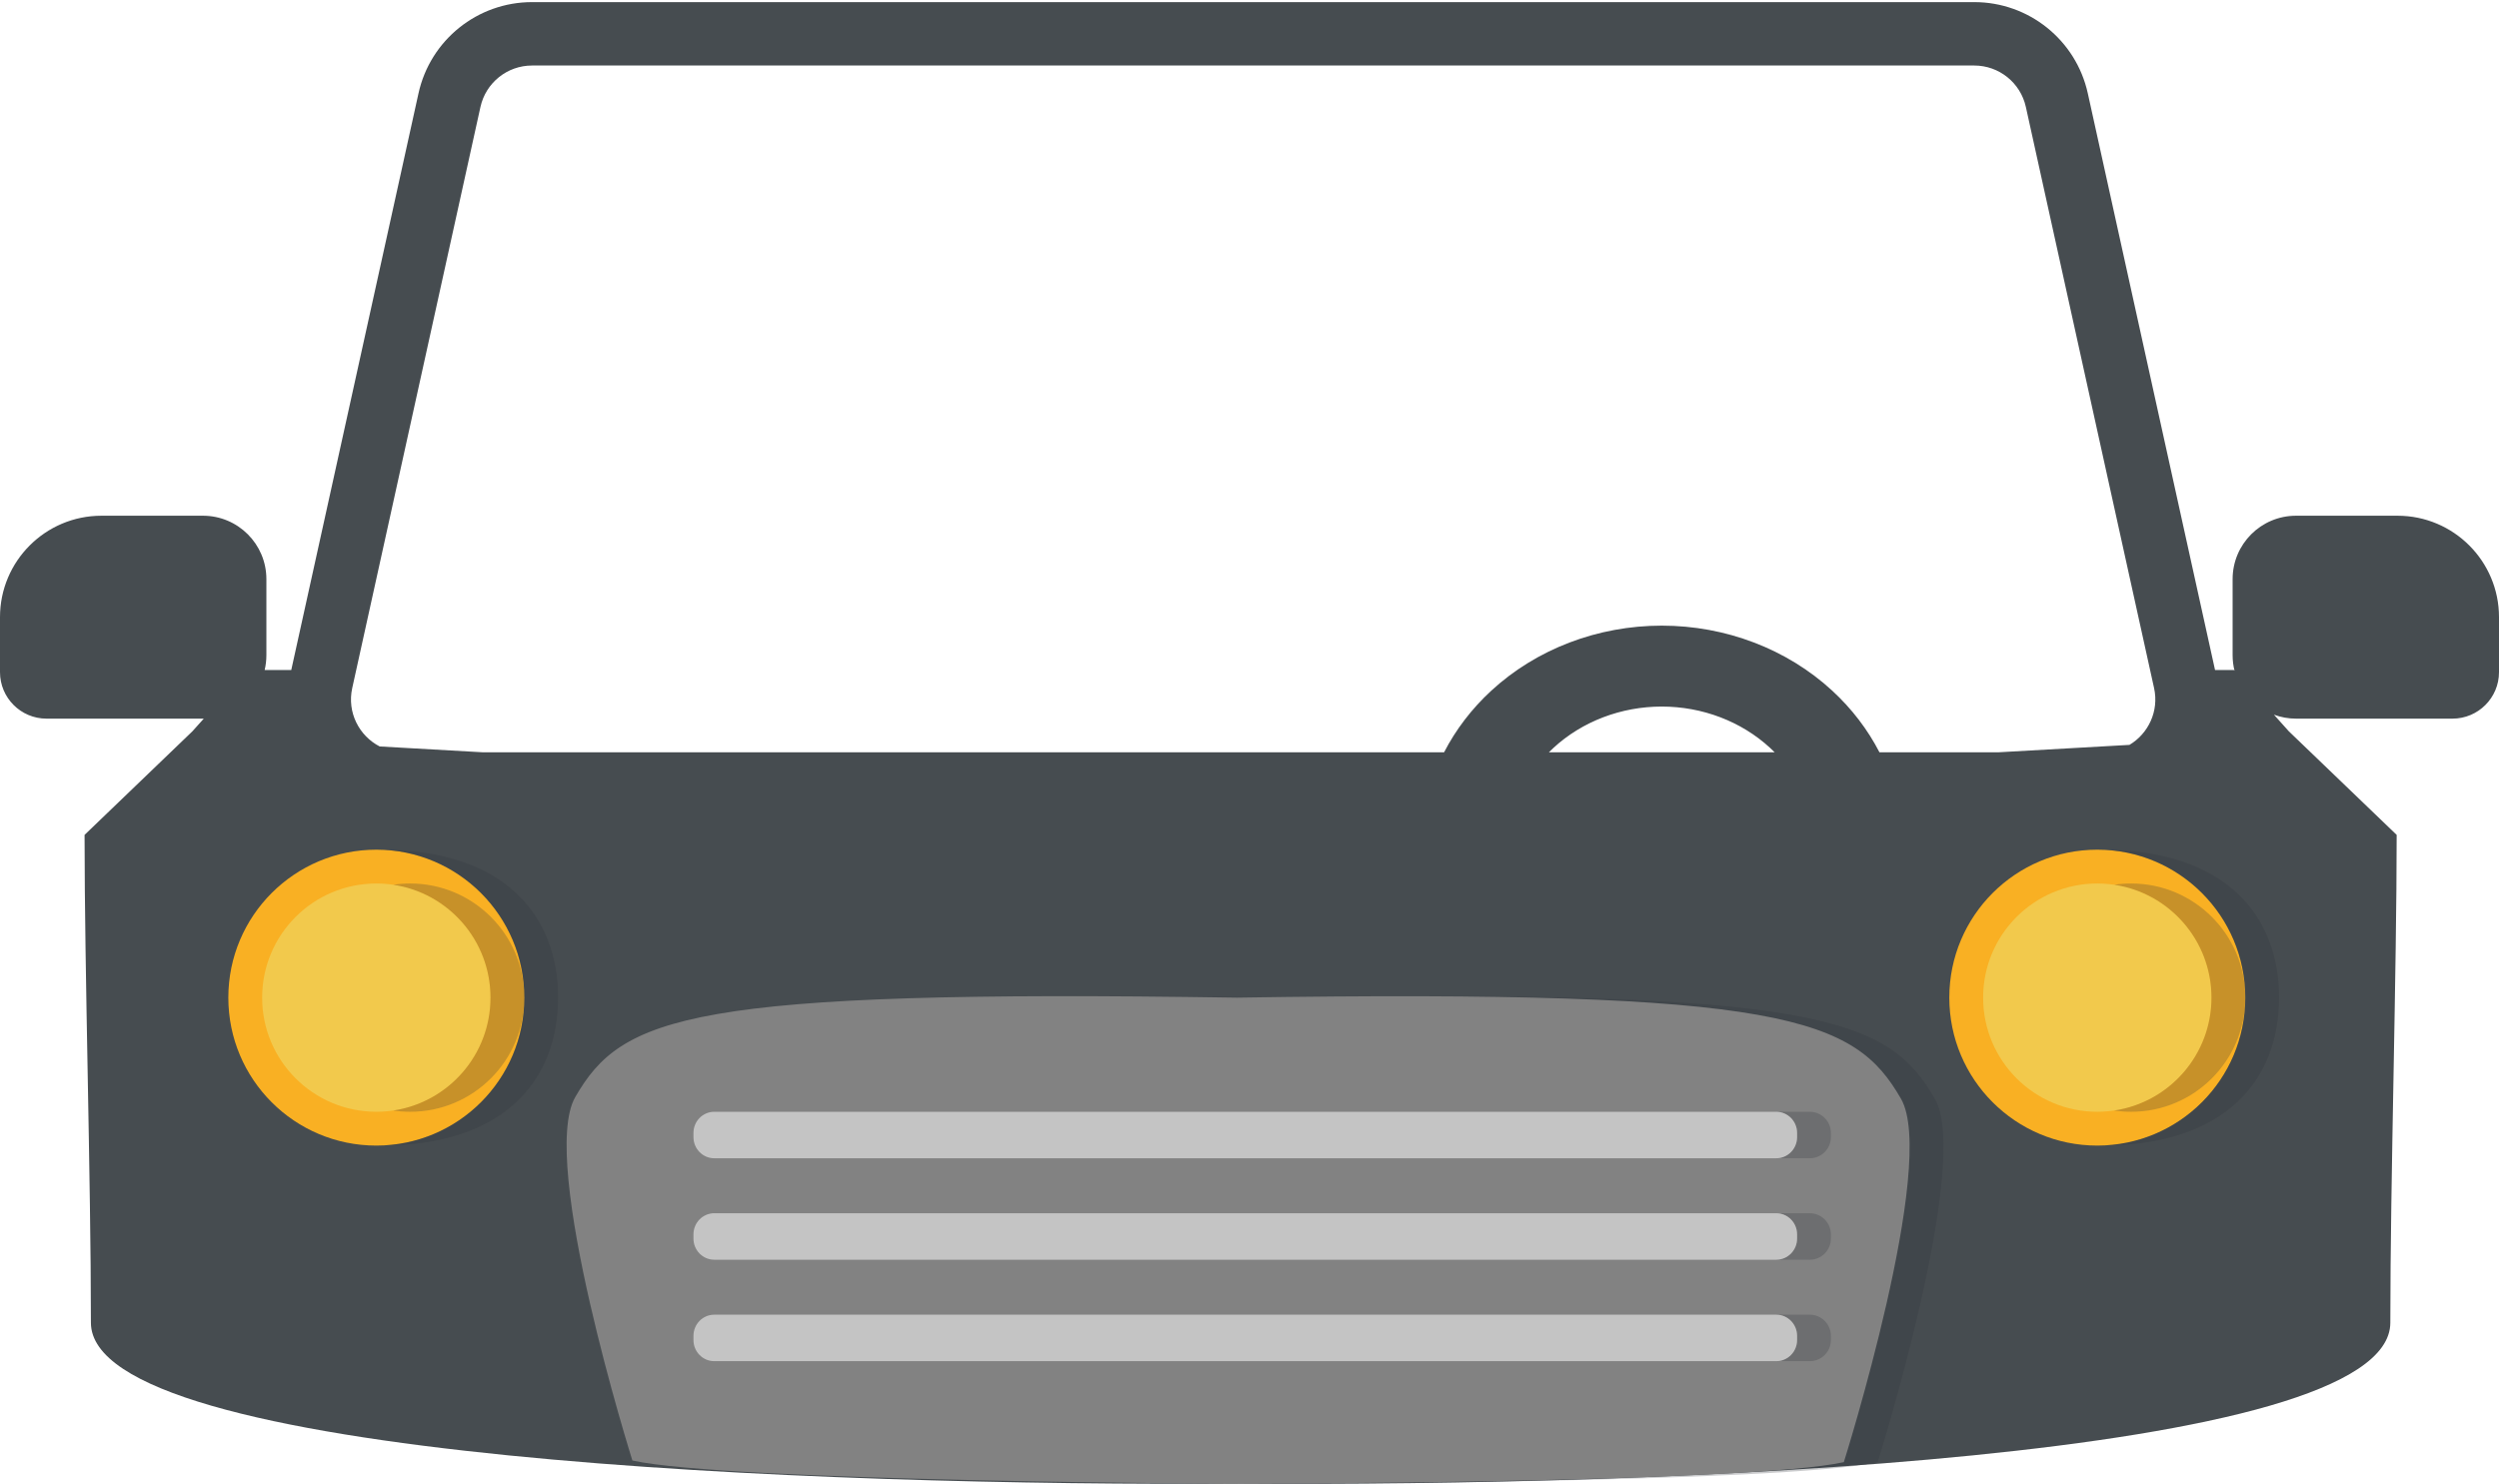 <svg width="591" height="351" viewBox="0 0 591 351" fill="none" xmlns="http://www.w3.org/2000/svg">
<path fill-rule="evenodd" clip-rule="evenodd" d="M68.881 158.5L98.973 22.076C101.753 9.474 112.922 0.5 125.828 0.5H466.9C479.805 0.5 490.974 9.474 493.754 22.076L523.846 158.5H528.299L528.453 158.671C528.157 157.497 528 156.267 528 155V137C528 128.716 534.716 122 543 122H567C580.255 122 591 132.745 591 146V159C591 165.075 586.075 170 580 170H543C541.16 170 539.398 169.669 537.769 169.063L541.299 173L566.799 197.5C566.799 213.765 566.43 233.925 566.058 254.255V254.264L566.058 254.27C565.68 274.941 565.299 295.787 565.299 312.892C565.299 345.14 392.601 351.675 293.399 350.948C194.198 351.675 21.5 345.14 21.5 312.892C21.5 295.783 21.119 274.931 20.741 254.256C20.369 233.925 20 213.765 20 197.5L45.5 173L48.191 169.999C48.127 170 48.064 170 48 170H11C4.925 170 0 165.075 0 159V146C0 132.745 10.745 122 24 122H48C56.284 122 63 128.716 63 137V155C63 156.205 62.858 157.377 62.59 158.5H68.881ZM113.621 25.308C114.885 19.579 119.962 15.5 125.828 15.5H466.9C472.766 15.5 477.843 19.579 479.106 25.308L509.426 162.763C510.639 168.266 508.043 173.564 503.604 176.209L472.725 177.956H444.477C441.71 172.595 437.95 167.655 433.305 163.377C422.616 153.531 408.117 148 393 148C377.883 148 363.384 153.531 352.695 163.377C348.05 167.655 344.29 172.595 341.523 177.956H114.074L89.797 176.582C84.951 174.089 82.028 168.539 83.302 162.763L113.621 25.308ZM366.309 177.956H419.691C419.339 177.602 418.978 177.255 418.608 176.914C411.816 170.659 402.605 167.144 393 167.144C383.395 167.144 374.184 170.659 367.392 176.914C367.022 177.255 366.661 177.602 366.309 177.956Z" fill="#464C50"/>
<circle cx="496" cy="236" r="35" fill="#F9B023"/>
<circle cx="496" cy="236" r="27" fill="#F2C94C"/>
<g style="mix-blend-mode:multiply" opacity="0.25">
<path d="M496.501 270.996C515.6 270.729 531 255.163 531 236C531 216.837 515.6 201.271 496.501 201.004C496.666 201.001 496.833 201 497 201C526.5 201 539 216.67 539 236C539 255.33 526.5 271 497 271C496.833 271 496.666 270.999 496.501 270.996Z" fill="#30333A"/>
<path d="M500 262.706C513.015 260.773 523 249.553 523 236C523 222.447 513.015 211.227 500 209.294C501.305 209.1 502.641 209 504 209C518.912 209 531 221.088 531 236C531 250.912 518.912 263 504 263C502.641 263 501.305 262.9 500 262.706Z" fill="#30333A"/>
</g>
<circle cx="89" cy="236" r="35" fill="#F9B023"/>
<circle cx="89" cy="236" r="27" fill="#F2C94C"/>
<g style="mix-blend-mode:multiply" opacity="0.25">
<path d="M89.501 270.996C108.6 270.729 124 255.163 124 236C124 216.837 108.6 201.271 89.501 201.004C89.666 201.001 89.833 201 90 201C119.5 201 132 216.67 132 236C132 255.33 119.5 271 90 271C89.833 271 89.666 270.999 89.501 270.996Z" fill="#30333A"/>
<path d="M93 262.706C106.015 260.773 116 249.553 116 236C116 222.447 106.015 211.227 93 209.294C94.305 209.1 95.641 209 97 209C111.912 209 124 221.088 124 236C124 250.912 111.912 263 97 263C95.641 263 94.305 262.9 93 262.706Z" fill="#30333A"/>
</g>
<g style="mix-blend-mode:multiply" opacity="0.25">
<path fill-rule="evenodd" clip-rule="evenodd" d="M157.556 345.5C157.556 345.5 135.256 274.7 144.056 259.5C155.056 240.5 170.558 234 300.557 236V236C430.557 234 446.558 240.887 457.558 259.887C466.358 275.087 444.057 345.887 444.057 345.887C421.573 350.883 300.75 351 300.558 351C300.558 351 300.558 351 300.557 351C300.366 350.999 180.04 350.496 157.556 345.5Z" fill="#30333A"/>
</g>
<path fill-rule="evenodd" clip-rule="evenodd" d="M149.556 345.5C149.556 345.5 127.256 274.7 136.056 259.5C147.056 240.5 162.558 234 292.557 236V236C422.557 234 438.558 240.887 449.558 259.887C458.358 275.087 436.057 345.887 436.057 345.887C413.573 350.883 292.75 351 292.558 351C292.558 351 292.558 351 292.557 351C292.366 350.999 172.04 350.496 149.556 345.5Z" fill="#828282"/>
<g style="mix-blend-mode:multiply" opacity="0.25">
<path d="M420 274H428C430.761 274 433 271.761 433 269V268C433 265.239 430.761 263 428 263H420C422.761 263 425 265.239 425 268V269C425 271.761 422.761 274 420 274Z" fill="#30333A"/>
<path d="M420 298H428C430.761 298 433 295.761 433 293V292C433 289.239 430.761 287 428 287H420C422.761 287 425 289.239 425 292V293C425 295.761 422.761 298 420 298Z" fill="#30333A"/>
<path d="M420 322H428C430.761 322 433 319.761 433 317V316C433 313.239 430.761 311 428 311H420C422.761 311 425 313.239 425 316V317C425 319.761 422.761 322 420 322Z" fill="#30333A"/>
</g>
<path d="M164 268C164 265.239 166.205 263 168.925 263H420.075C422.795 263 425 265.239 425 268V269C425 271.761 422.795 274 420.075 274H168.925C166.205 274 164 271.761 164 269V268Z" fill="#C4C4C4"/>
<path d="M164 292C164 289.239 166.205 287 168.925 287H420.075C422.795 287 425 289.239 425 292V293C425 295.761 422.795 298 420.075 298H168.925C166.205 298 164 295.761 164 293V292Z" fill="#C4C4C4"/>
<path d="M168.925 311C166.205 311 164 313.239 164 316V317C164 319.761 166.205 322 168.925 322H420.075C422.795 322 425 319.761 425 317V316C425 313.239 422.795 311 420.075 311H168.925Z" fill="#C4C4C4"/>
</svg>
